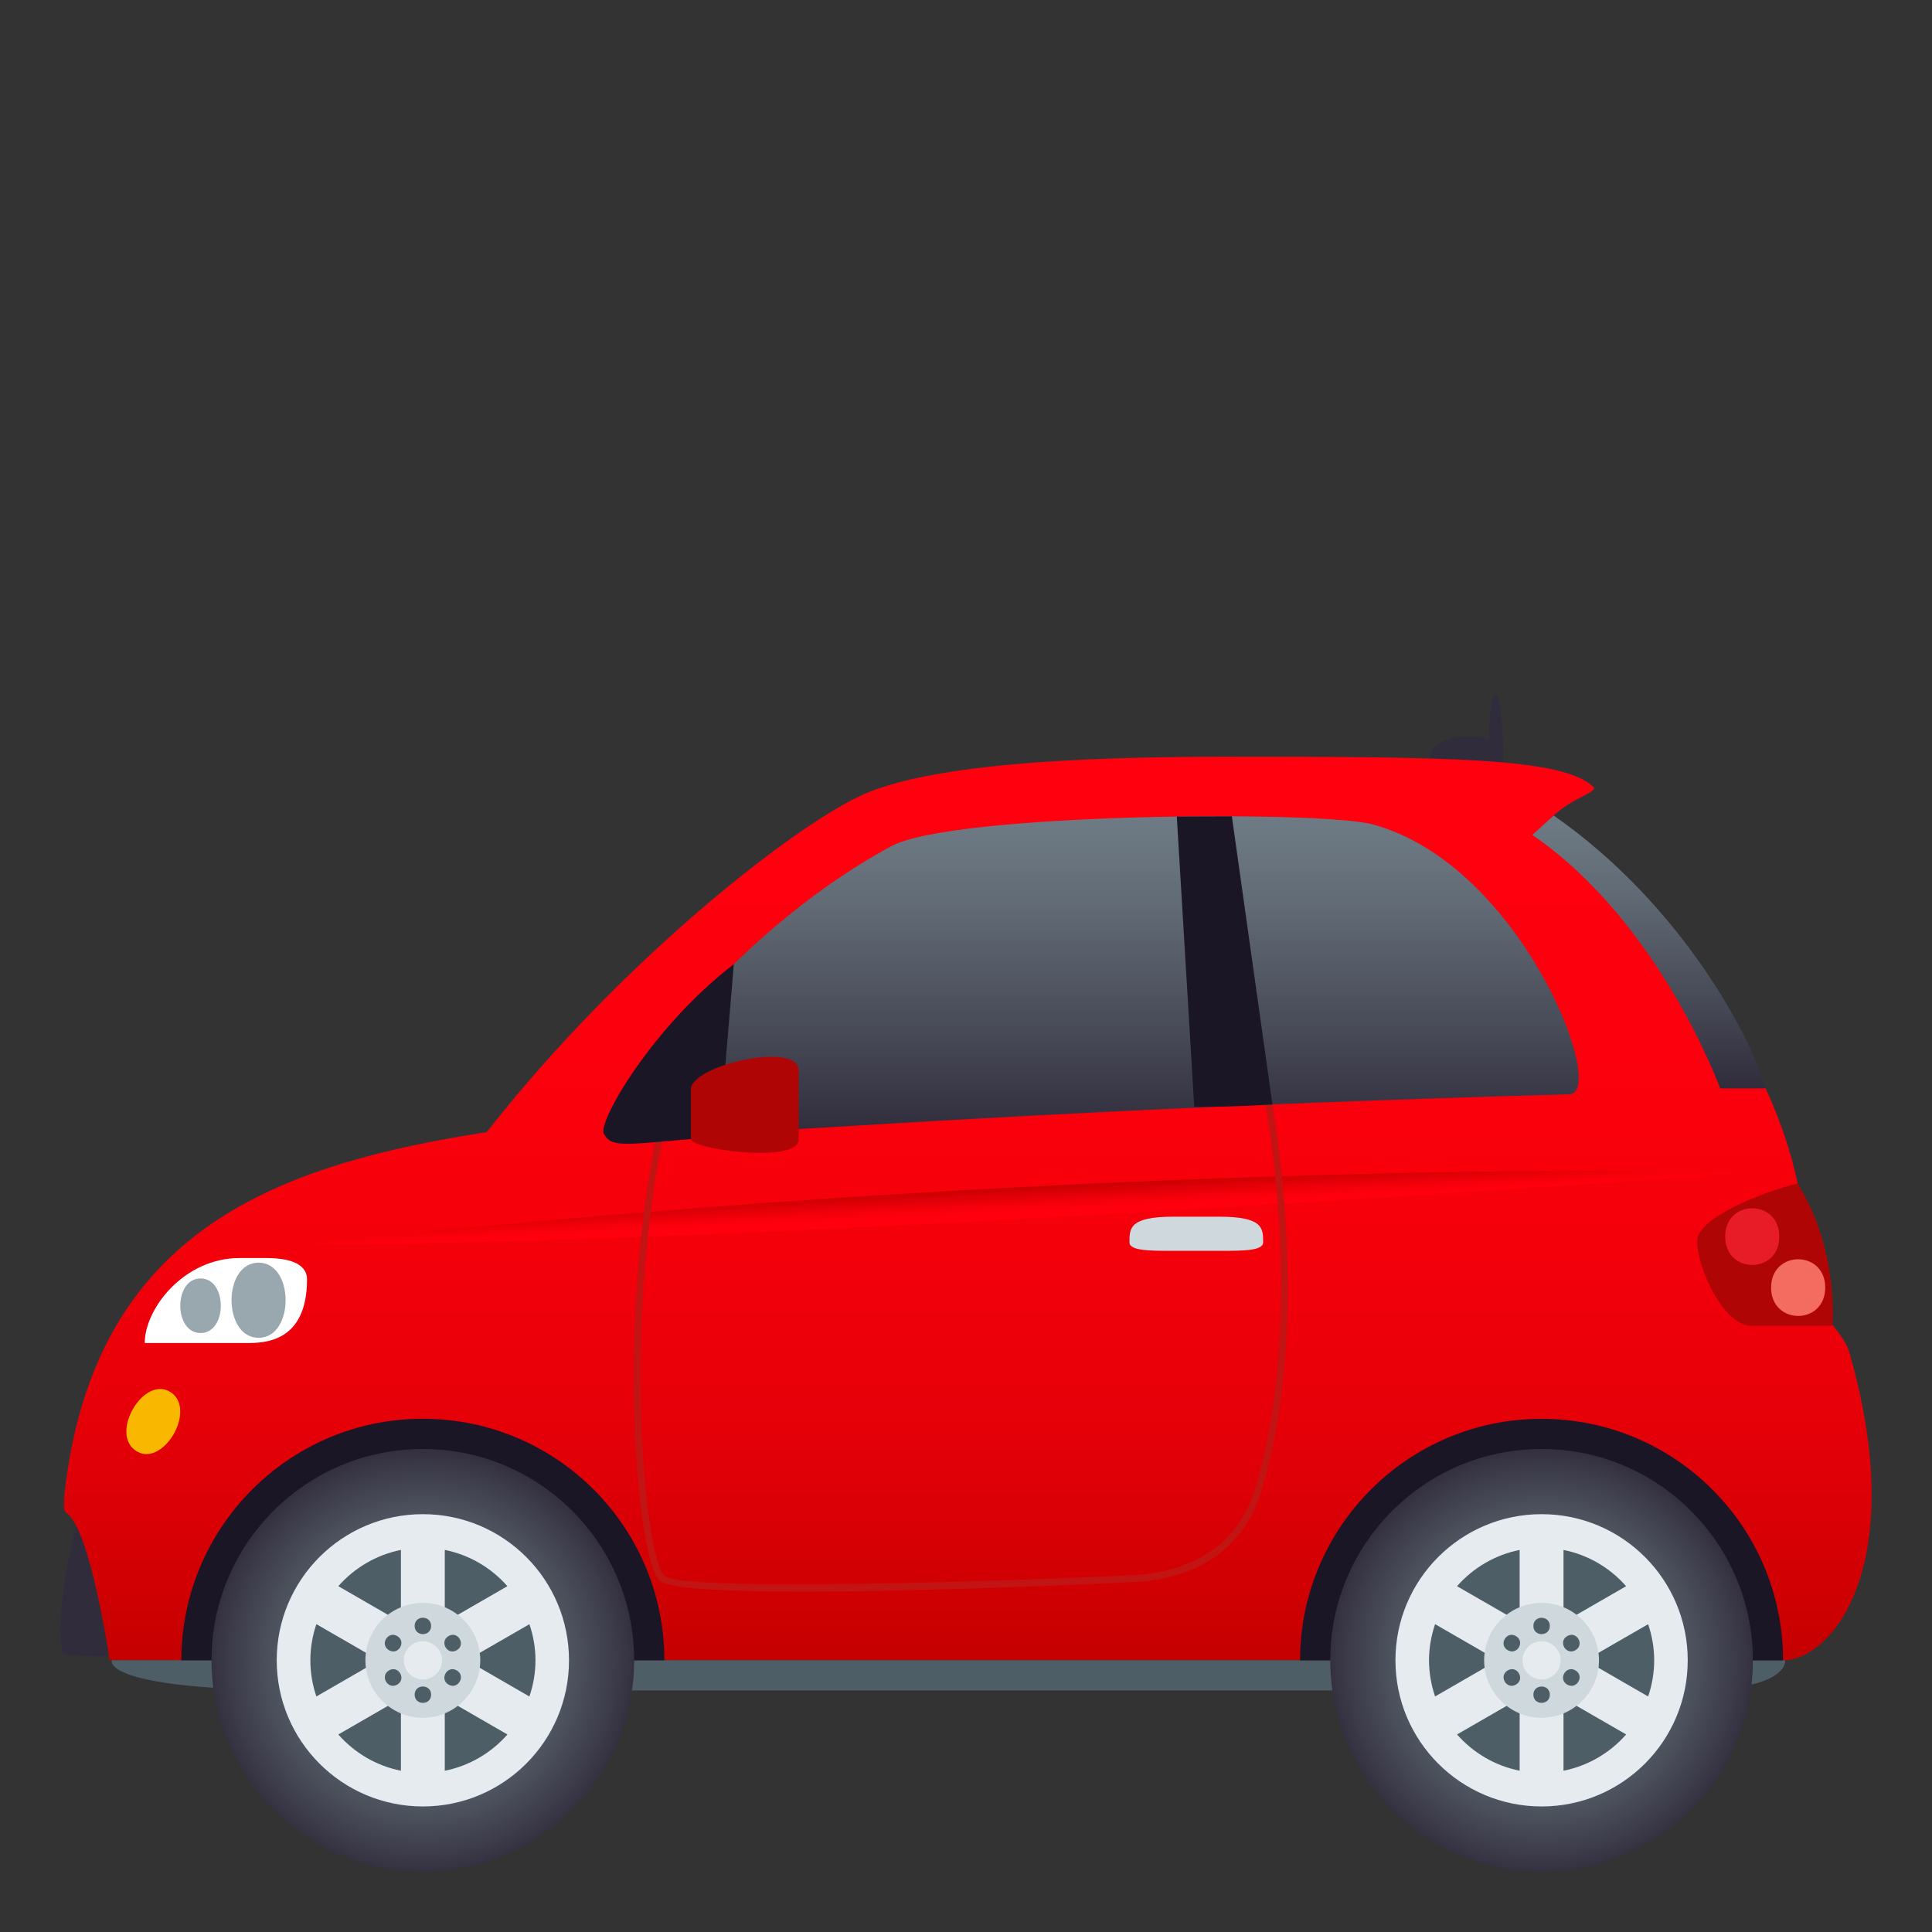 <?xml version="1.0" encoding="utf-8"?>
<!-- Generator: Adobe Illustrator 15.0.0, SVG Export Plug-In . SVG Version: 6.00 Build 0)  -->
<!DOCTYPE svg PUBLIC "-//W3C//DTD SVG 1.1//EN" "http://www.w3.org/Graphics/SVG/1.1/DTD/svg11.dtd">
<svg version="1.1" id="Layer_1" xmlns:x="http://ns.adobe.com/Extensibility/1.0/" xmlns:i="http://ns.adobe.com/AdobeIllustrator/10.0/" xmlns:graph="http://ns.adobe.com/Graphs/1.0/"
	 xmlns="http://www.w3.org/2000/svg" xmlns:xlink="http://www.w3.org/1999/xlink" xmlns:a="http://ns.adobe.com/AdobeSVGViewerExtensions/3.0/"
	 x="0px" y="0px" width="64px" height="64px" viewBox="0 0 64 64" enable-background="new 0 0 64 64" xml:space="preserve">
<rect x="0" y="0" width="64" height="64" fill="#333333" stroke="none"/>
<path fill="#302C3B" d="M49.795,25.195c0-2.861-0.467-2.74-0.467-0.704c-0.369-0.159-1.948-0.194-1.948,0.615
	C47.38,25.396,49.795,25.452,49.795,25.195z"/>
<path fill="#302C3B" d="M2.714,49.837c-1.045,3.695-0.634,4.954-0.634,4.954C8.201,55.47,4.076,51.616,2.714,49.837z"/>
<linearGradient id="SVGID_1_" gradientUnits="userSpaceOnUse" x1="32.06" y1="54.998" x2="32.06" y2="25.066">
	<stop  offset="0" style="stop-color:#C40000"/>
	<stop  offset="0.066" style="stop-color:#CE0002"/>
	<stop  offset="0.245" style="stop-color:#E40008"/>
	<stop  offset="0.443" style="stop-color:#F3000B"/>
	<stop  offset="0.672" style="stop-color:#FC000D"/>
	<stop  offset="1" style="stop-color:#FF000E"/>
	<a:midPointStop  offset="0" style="stop-color:#C40000"/>
	<a:midPointStop  offset="0.224" style="stop-color:#C40000"/>
	<a:midPointStop  offset="1" style="stop-color:#FF000E"/>
</linearGradient>
<path fill="url(#SVGID_1_)" d="M61.264,44.803c-0.111-0.392-0.546-0.896-0.546-0.896c-2.612-2.099-1.169-4.702-1.169-4.702
	c-1.014-4.9-5.194-9.785-8.311-11.941c0.641-0.814,1.754-1.002,1.537-1.205c-1.03-0.965-4.785-0.993-12.485-0.993
	c0,0,0.001,0,0.001,0.001c-4.967,0.016-9.154,0.273-11.438,1.143c-2.182,0.831-8.191,5.489-12.729,11.292
	c-6.663,1.04-12.424,3.057-13.813,10.764c-0.066,0.367-0.297,1.74-0.136,1.835c0.822,0.484,1.453,4.898,1.453,4.898h55.429
	C60.715,54.998,63.271,51.813,61.264,44.803z"/>
<path fill="#4E5E67" d="M55.924,55.998c-5.328,0-40.497,0-45.716,0c-6.952,0-6.501-1-6.501-1h55.429
	C59.136,54.998,59.301,55.998,55.924,55.998z"/>
<linearGradient id="SVGID_2_" gradientUnits="userSpaceOnUse" x1="-20.377" y1="-616.102" x2="-19.618" y2="-616.102" gradientTransform="matrix(-0.071 -1.399 1.169 -0.059 752.985 -24.549)">
	<stop  offset="0.188" style="stop-color:#FF000E"/>
	<stop  offset="0.403" style="stop-color:#F4000B"/>
	<stop  offset="0.776" style="stop-color:#D80005"/>
	<stop  offset="1" style="stop-color:#C40000"/>
	<a:midPointStop  offset="0.188" style="stop-color:#FF000E"/>
	<a:midPointStop  offset="0.585" style="stop-color:#FF000E"/>
	<a:midPointStop  offset="1" style="stop-color:#C40000"/>
</linearGradient>
<path fill="url(#SVGID_2_)" d="M58.105,38.827c0,0-20.557-0.584-47.967,2.392C25.409,41.25,58.105,38.827,58.105,38.827z"/>
<path fill="#B00505" d="M59.549,39.205c-1.113,0.261-3.328,1.136-3.328,1.898c0,0.938,0.896,2.816,1.792,2.816H60.7
	C60.7,43.92,60.937,41.436,59.549,39.205z"/>
<path fill="#F46C60" d="M60.463,42.653c0,1.252-1.793,1.252-1.793,0C58.67,41.402,60.463,41.402,60.463,42.653z"/>
<path fill="#E81C27" d="M58.941,40.965c0,1.251-1.792,1.251-1.792,0C57.149,39.713,58.941,39.713,58.941,40.965z"/>
<path fill="#FFFFFF" d="M8.828,41.674H7.931c-1.829,0-3.136,1.667-3.136,2.816h3.36c0.571,0,2.016,0,2.016-2.113
	C10.171,41.946,9.75,41.674,8.828,41.674z"/>
<path fill="#99A8AE" d="M6.643,42.35c0.896,0,0.896,1.808,0,1.808C5.748,44.157,5.748,42.35,6.643,42.35z"/>
<path fill="#99A8AE" d="M8.566,41.827c1.194,0,1.194,2.49,0,2.49C7.371,44.317,7.371,41.827,8.566,41.827z"/>
<path fill="#F9B700" d="M5.649,46.115c0.89,0.573-0.251,2.523-1.141,1.949C3.618,47.492,4.759,45.545,5.649,46.115z"/>
<path fill="#CFD8DD" d="M41.843,41.153c0-0.468,0-0.848-1.452-0.848h-1.523c-1.453,0-1.453,0.38-1.453,0.848
	c0,0.282,0.652,0.282,1.453,0.282h1.523C41.191,41.436,41.843,41.436,41.843,41.153z"/>
<path fill="#C21413" d="M26.575,52.725c-2.498,0-4.486-0.093-4.741-0.373c-0.741-0.812-1.465-8.559,0.025-15.279l0.218,0.054
	c-1.486,6.705-0.723,14.359-0.081,15.063c0.584,0.642,15.125,0.038,15.864-0.035c1.356-0.137,3.105-0.753,3.74-2.911
	c1.79-6.096,0.15-13.599,0.134-13.672l0.218-0.054c0.018,0.075,1.67,7.64-0.138,13.795c-0.67,2.281-2.509,2.932-3.933,3.075
	C37.785,52.397,31.279,52.725,26.575,52.725z"/>
<linearGradient id="SVGID_3_" gradientUnits="userSpaceOnUse" x1="36.273" y1="37.638" x2="36.273" y2="27.041">
	<stop  offset="0" style="stop-color:#302C3B"/>
	<stop  offset="0.293" style="stop-color:#454754"/>
	<stop  offset="0.756" style="stop-color:#636D78"/>
	<stop  offset="1" style="stop-color:#6E7B85"/>
	<a:midPointStop  offset="0" style="stop-color:#302C3B"/>
	<a:midPointStop  offset="0.436" style="stop-color:#302C3B"/>
	<a:midPointStop  offset="1" style="stop-color:#6E7B85"/>
</linearGradient>
<path fill="url(#SVGID_3_)" d="M20.253,37.417c0.131,0.723,8.058-0.508,31.735-1.168c1.298-0.037-1.602-7.623-6.519-8.94
	c-1.749-0.469-13.907-0.381-15.938,0.719C23.836,31.111,20.136,36.77,20.253,37.417z"/>
<path fill="#1A1626" d="M24.307,31.94c-2.718,2.096-4.515,5.235-4.304,5.617c0.279,0.505,0.691,0.346,3.891,0.091
	C23.911,36.254,24.206,33.313,24.307,31.94z"/>
<path fill="#1A1626" d="M40.807,27.041c-0.875,0-1.824,0.009-1.824,0.009l0.578,9.618c0,0,1.391,0,2.59-0.083L40.807,27.041z"/>
<path fill="#B00505" d="M26.458,37.752v-2.297c0-0.969-3.574-0.18-3.574,0.641v1.637C22.885,38.077,26.458,38.549,26.458,37.752z"/>
<linearGradient id="SVGID_4_" gradientUnits="userSpaceOnUse" x1="54.625" y1="36.055" x2="54.625" y2="27.016">
	<stop  offset="0" style="stop-color:#302C3B"/>
	<stop  offset="0.293" style="stop-color:#454754"/>
	<stop  offset="0.756" style="stop-color:#636D78"/>
	<stop  offset="1" style="stop-color:#6E7B85"/>
	<a:midPointStop  offset="0" style="stop-color:#302C3B"/>
	<a:midPointStop  offset="0.436" style="stop-color:#302C3B"/>
	<a:midPointStop  offset="1" style="stop-color:#6E7B85"/>
</linearGradient>
<path fill="url(#SVGID_4_)" d="M50.76,27.659c4.229,2.896,6.223,8.395,6.223,8.396h1.507c-0.413-1.542-2.71-6.041-7.022-9.039
	L50.76,27.659z"/>
<path fill="#1A1626" d="M59.066,55.002c0-4.422-3.578-8.001-8-8.001c-4.414-0.002-7.996,3.586-8,8.001H59.066z"/>
<radialGradient id="SVGID_5_" cx="4.882" cy="96.616" r="6.073" gradientTransform="matrix(1.153 0 0 1.153 45.44 -56.353)" gradientUnits="userSpaceOnUse">
	<stop  offset="0.491" style="stop-color:#5B666E"/>
	<stop  offset="0.644" style="stop-color:#525A64"/>
	<stop  offset="0.918" style="stop-color:#3C3B49"/>
	<stop  offset="1" style="stop-color:#343040"/>
	<a:midPointStop  offset="0.491" style="stop-color:#5B666E"/>
	<a:midPointStop  offset="0.577" style="stop-color:#5B666E"/>
	<a:midPointStop  offset="1" style="stop-color:#343040"/>
</radialGradient>
<circle fill="url(#SVGID_5_)" cx="51.066" cy="55" r="7"/>
<circle fill="#E6EBEF" cx="51.067" cy="55" r="4.841"/>
<path fill="#4E5E67" d="M54.596,56.198c0.129-0.377,0.201-0.779,0.201-1.198s-0.072-0.821-0.201-1.196L52.52,55L54.596,56.198z"/>
<path fill="#4E5E67" d="M51.793,53.741l2.074-1.196c-0.531-0.605-1.254-1.038-2.074-1.201V53.741z"/>
<path fill="#4E5E67" d="M47.539,53.802c-0.127,0.377-0.201,0.779-0.201,1.198s0.074,0.821,0.201,1.197L49.615,55L47.539,53.802z"/>
<path fill="#4E5E67" d="M51.793,56.259v2.398c0.822-0.163,1.543-0.596,2.076-1.201L51.793,56.259z"/>
<path fill="#4E5E67" d="M50.34,53.741v-2.397c-0.82,0.163-1.543,0.596-2.074,1.201L50.34,53.741z"/>
<path fill="#4E5E67" d="M50.34,56.26l-2.074,1.196c0.533,0.605,1.254,1.038,2.074,1.201V56.26z"/>
<circle fill="#CFD8DD" cx="51.066" cy="55" r="1.902"/>
<circle fill="#E6EBEF" cx="51.067" cy="55" r="0.632"/>
<path fill="#4E5E67" d="M51.34,53.862c0,0.361-0.545,0.361-0.545,0S51.34,53.501,51.34,53.862z"/>
<path fill="#4E5E67" d="M51.34,56.139c0,0.361-0.545,0.361-0.545,0S51.34,55.777,51.34,56.139z"/>
<path fill="#4E5E67" d="M52.189,54.665c-0.314,0.183-0.586-0.288-0.271-0.469C52.23,54.015,52.502,54.485,52.189,54.665z"/>
<path fill="#4E5E67" d="M50.217,55.805c-0.313,0.181-0.584-0.29-0.271-0.471C50.26,55.152,50.531,55.623,50.217,55.805z"/>
<path fill="#4E5E67" d="M51.916,55.805c-0.313-0.182-0.041-0.652,0.273-0.471C52.502,55.515,52.23,55.985,51.916,55.805z"/>
<path fill="#4E5E67" d="M49.945,54.665c-0.314-0.18-0.041-0.65,0.271-0.469C50.531,54.377,50.26,54.848,49.945,54.665z"/>
<path fill="#1A1626" d="M22.007,55c0-4.422-3.578-8.001-8.002-8.001C9.593,46.997,6.011,50.585,6.007,55H22.007z"/>
<radialGradient id="SVGID_6_" cx="-27.27" cy="96.616" r="6.073" gradientTransform="matrix(1.153 0 0 1.153 45.44 -56.353)" gradientUnits="userSpaceOnUse">
	<stop  offset="0.491" style="stop-color:#5B666E"/>
	<stop  offset="0.644" style="stop-color:#525A64"/>
	<stop  offset="0.918" style="stop-color:#3C3B49"/>
	<stop  offset="1" style="stop-color:#343040"/>
	<a:midPointStop  offset="0.491" style="stop-color:#5B666E"/>
	<a:midPointStop  offset="0.577" style="stop-color:#5B666E"/>
	<a:midPointStop  offset="1" style="stop-color:#343040"/>
</radialGradient>
<circle fill="url(#SVGID_6_)" cx="14.007" cy="55" r="7"/>
<circle fill="#E6EBEF" cx="14.008" cy="55" r="4.841"/>
<path fill="#4E5E67" d="M17.537,56.199c0.129-0.378,0.201-0.779,0.201-1.199s-0.072-0.821-0.201-1.196L15.462,55L17.537,56.199z"/>
<path fill="#4E5E67" d="M14.734,53.741l2.074-1.197c-0.531-0.604-1.254-1.037-2.074-1.201V53.741z"/>
<path fill="#4E5E67" d="M10.48,53.802c-0.127,0.377-0.199,0.778-0.199,1.198s0.072,0.821,0.199,1.198L12.556,55L10.48,53.802z"/>
<path fill="#4E5E67" d="M14.734,56.259v2.399c0.824-0.163,1.543-0.597,2.076-1.201L14.734,56.259z"/>
<path fill="#4E5E67" d="M13.281,53.741v-2.398c-0.82,0.164-1.543,0.597-2.074,1.201L13.281,53.741z"/>
<path fill="#4E5E67" d="M13.281,56.26l-2.074,1.197c0.533,0.604,1.254,1.038,2.074,1.201V56.26z"/>
<circle fill="#CFD8DD" cx="14.007" cy="55" r="1.902"/>
<circle fill="#E6EBEF" cx="14.009" cy="55" r="0.633"/>
<path fill="#4E5E67" d="M14.281,53.862c0,0.361-0.545,0.361-0.545,0C13.736,53.499,14.281,53.499,14.281,53.862z"/>
<path fill="#4E5E67" d="M14.281,56.138c0,0.363-0.545,0.363-0.545,0C13.736,55.777,14.281,55.777,14.281,56.138z"/>
<path fill="#4E5E67" d="M15.13,54.666c-0.314,0.182-0.584-0.289-0.27-0.47C15.171,54.015,15.443,54.484,15.13,54.666z"/>
<path fill="#4E5E67" d="M13.158,55.805c-0.313,0.181-0.584-0.289-0.271-0.471C13.201,55.152,13.472,55.624,13.158,55.805z"/>
<path fill="#4E5E67" d="M14.857,55.805c-0.311-0.181-0.041-0.652,0.273-0.471C15.443,55.516,15.171,55.985,14.857,55.805z"/>
<path fill="#4E5E67" d="M12.886,54.666c-0.314-0.182-0.041-0.651,0.271-0.47C13.472,54.377,13.201,54.848,12.886,54.666z"/>
</svg>
